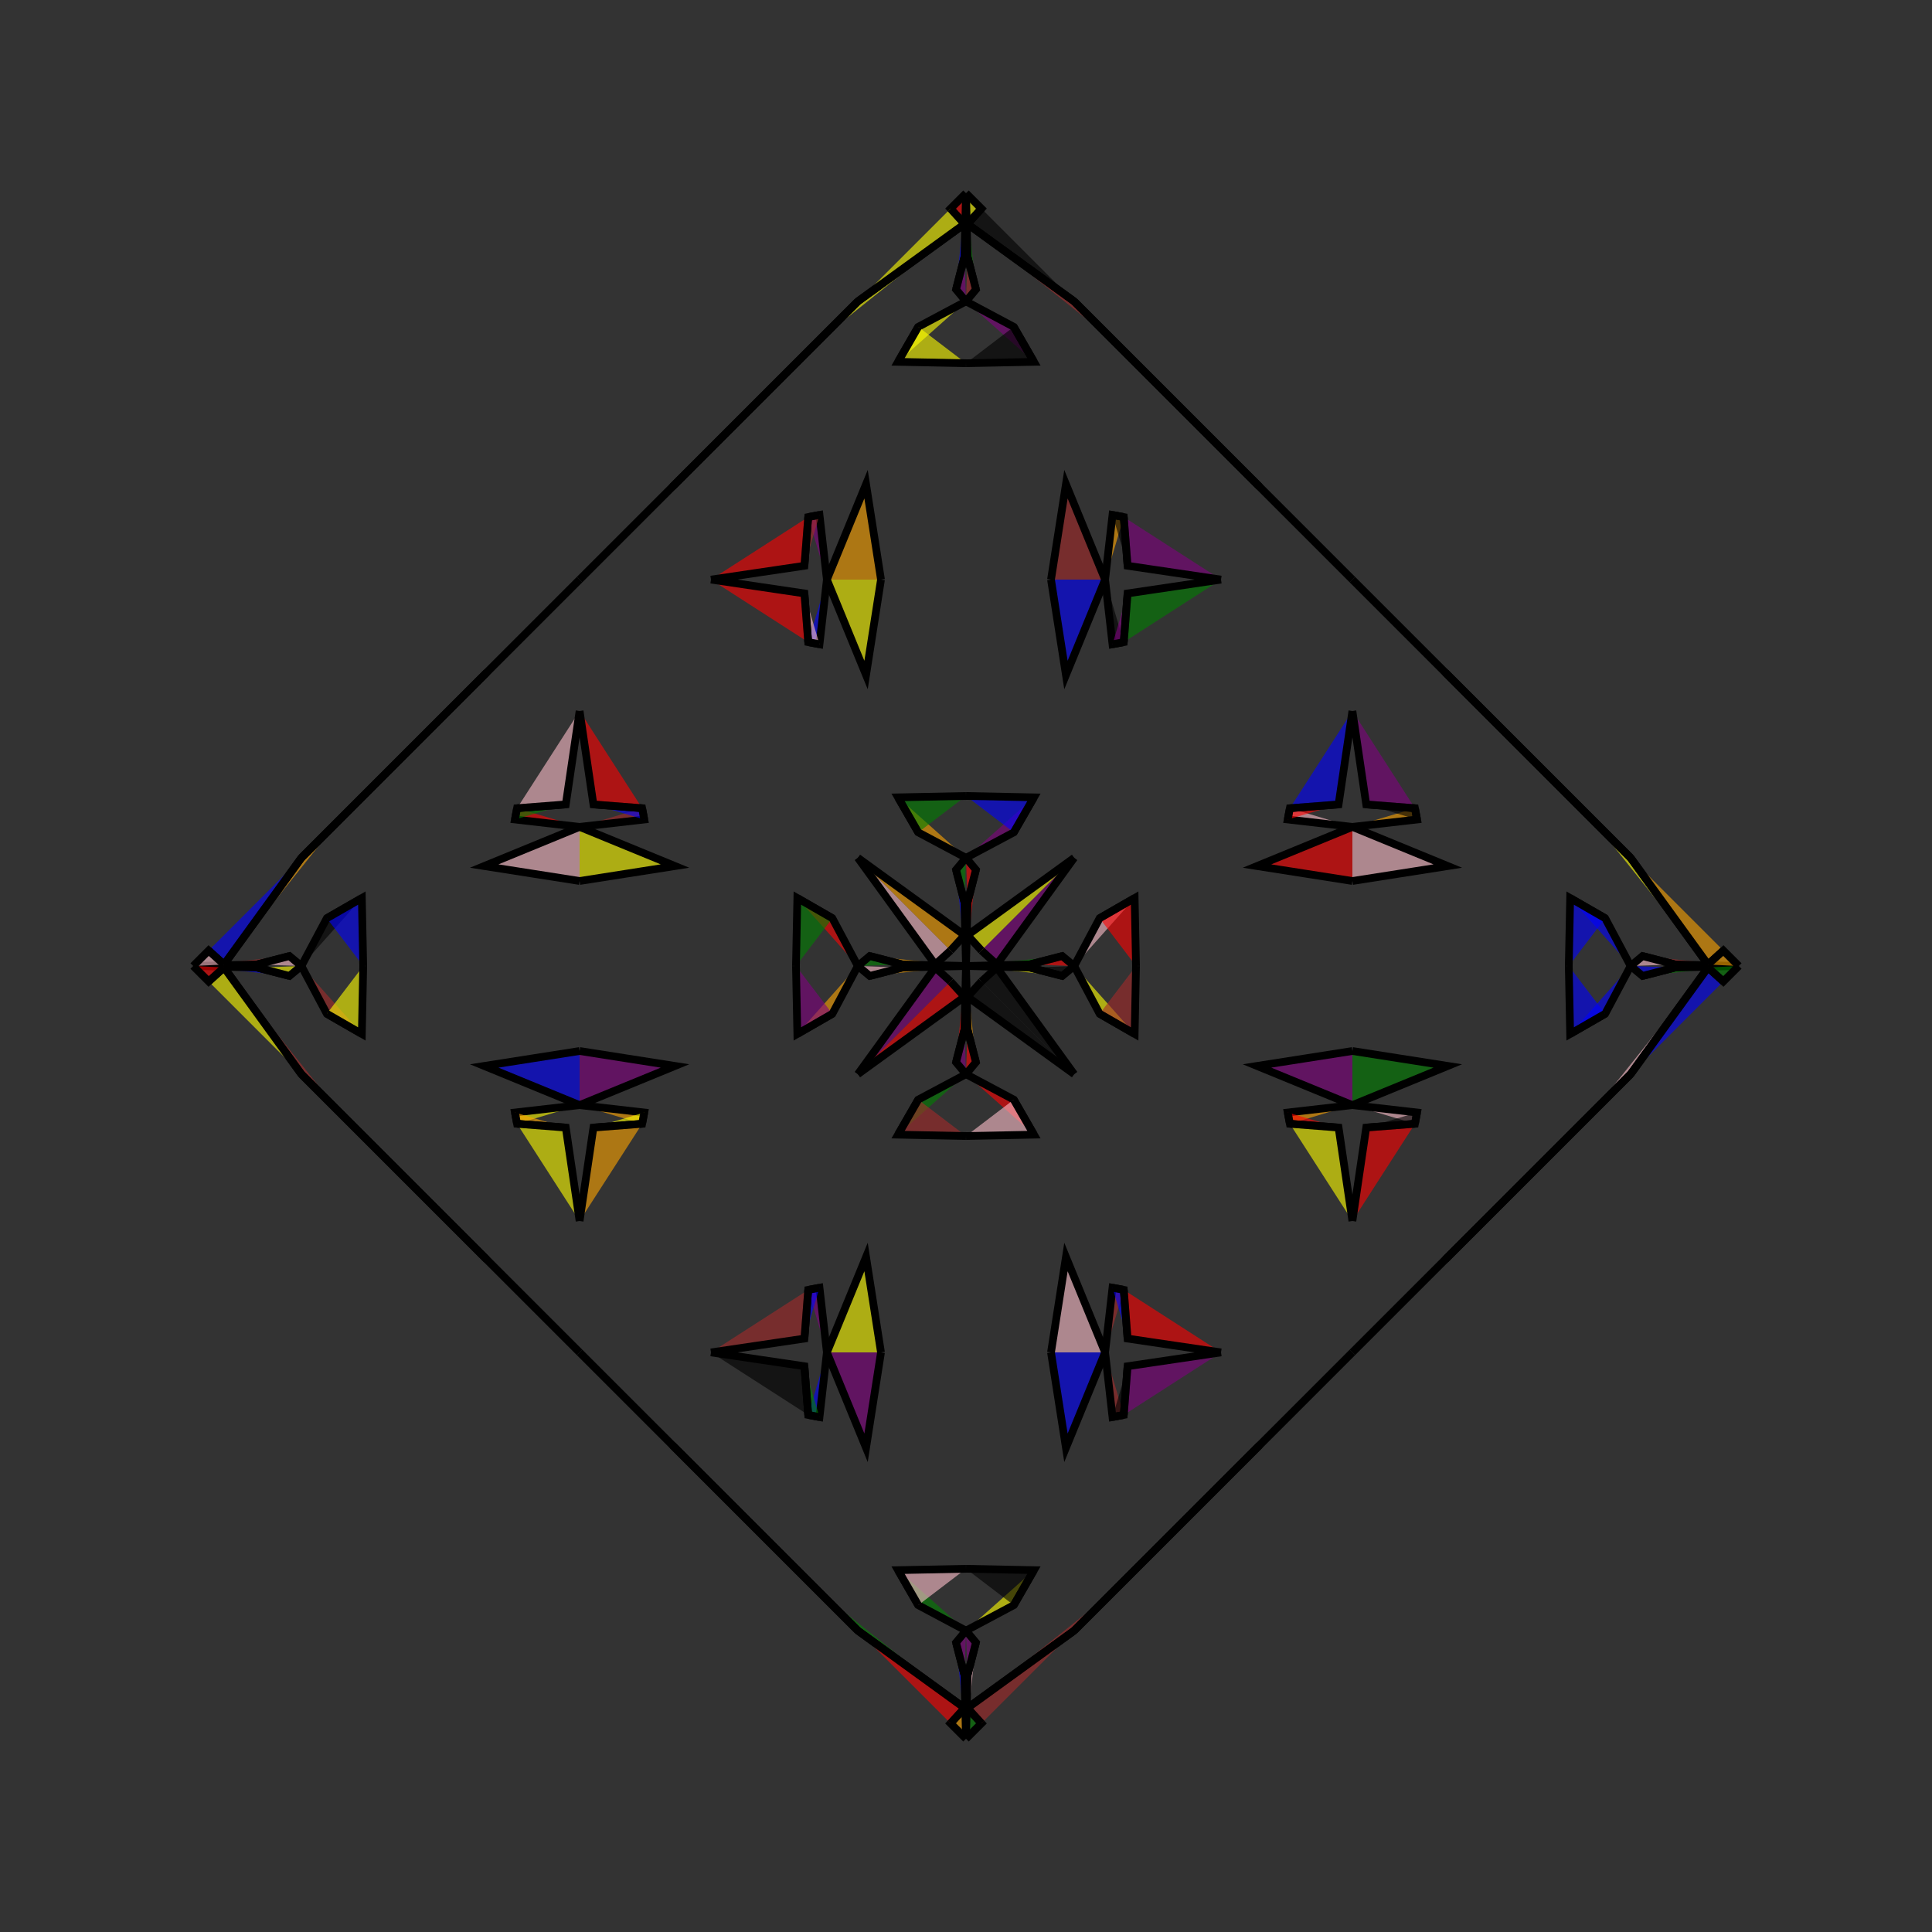 <?xml version="1.0" encoding="UTF-8"?>
<svg xmlns="http://www.w3.org/2000/svg" xmlns:xlink="http://www.w3.org/1999/xlink"
     width="250" height="250" viewBox="-125.0 -125.0 250 250">
<rect x="-125.0" y="-125.0" width="250" height="250" fill="#333333" stroke="none"/>
<defs>
</defs>
<path d="M0.0,-0.0 L8.246,-0.201 L12.454,-1.286" fill="green" fill-opacity="0.6" stroke="black" stroke-width="1" />
<path d="M0.0,-0.0 L8.246,0.201 L12.454,1.286" fill="yellow" fill-opacity="0.6" stroke="black" stroke-width="1" />
<path d="M8.246,-0.201 L12.454,-1.286 L14.0,-0.0" fill="red" fill-opacity="0.6" stroke="black" stroke-width="1" />
<path d="M8.246,0.201 L12.454,1.286 L14.0,-0.0" fill="black" fill-opacity="0.6" stroke="black" stroke-width="1" />
<path d="M19.0,81.0 L14.0,86.0 L0.192,96.012" fill="brown" fill-opacity="0.6" stroke="black" stroke-width="1" />
<path d="M19.0,-81.0 L14.0,-86.0 L0.192,-96.012" fill="brown" fill-opacity="0.6" stroke="black" stroke-width="1" />
<path d="M14.0,-0.0 L17.292,-6.183 L21.823,-8.792" fill="pink" fill-opacity="0.6" stroke="black" stroke-width="1" />
<path d="M14.0,-0.0 L17.292,6.183 L21.823,8.792" fill="yellow" fill-opacity="0.6" stroke="black" stroke-width="1" />
<path d="M17.292,-6.183 L21.823,-8.792 L22.0,-0.0" fill="red" fill-opacity="0.6" stroke="black" stroke-width="1" />
<path d="M17.292,6.183 L21.823,8.792 L22.0,-0.0" fill="brown" fill-opacity="0.6" stroke="black" stroke-width="1" />
<path d="M50.0,-11.0 L37.654,-12.934 L50.0,-18.0" fill="red" fill-opacity="0.6" stroke="black" stroke-width="1" />
<path d="M50.0,11.0 L37.654,12.934 L50.0,18.0" fill="purple" fill-opacity="0.6" stroke="black" stroke-width="1" />
<path d="M50.0,-18.0 L41.633,-18.958 L41.909,-20.418" fill="pink" fill-opacity="0.6" stroke="black" stroke-width="1" />
<path d="M50.0,18.0 L41.633,18.958 L41.909,20.418" fill="orange" fill-opacity="0.6" stroke="black" stroke-width="1" />
<path d="M41.633,-18.958 L41.909,-20.418 L48.211,-20.909" fill="red" fill-opacity="0.6" stroke="black" stroke-width="1" />
<path d="M41.633,18.958 L41.909,20.418 L48.211,20.909" fill="red" fill-opacity="0.6" stroke="black" stroke-width="1" />
<path d="M41.909,-20.418 L48.211,-20.909 L50.0,-33.0" fill="blue" fill-opacity="0.6" stroke="black" stroke-width="1" />
<path d="M41.909,20.418 L48.211,20.909 L50.0,33.0" fill="yellow" fill-opacity="0.6" stroke="black" stroke-width="1" />
<path d="M50.0,50.0 L38.0,62.0 L29.0,71.0" fill="purple" fill-opacity="0.6" stroke="black" stroke-width="1" />
<path d="M50.0,-50.0 L38.0,-62.0 L29.0,-71.0" fill="brown" fill-opacity="0.6" stroke="black" stroke-width="1" />
<path d="M38.0,62.0 L29.0,71.0 L19.0,81.0" fill="red" fill-opacity="0.6" stroke="black" stroke-width="1" />
<path d="M38.0,-62.0 L29.0,-71.0 L19.0,-81.0" fill="brown" fill-opacity="0.6" stroke="black" stroke-width="1" />
<path d="M29.0,71.0 L19.0,81.0 L14.0,86.0" fill="pink" fill-opacity="0.6" stroke="black" stroke-width="1" />
<path d="M29.0,-71.0 L19.0,-81.0 L14.0,-86.0" fill="orange" fill-opacity="0.6" stroke="black" stroke-width="1" />
<path d="M14.0,-14.0 L3.988,-0.192 L2.0,-2.0" fill="purple" fill-opacity="0.6" stroke="black" stroke-width="1" />
<path d="M14.0,14.0 L3.988,0.192 L2.0,2.0" fill="black" fill-opacity="0.6" stroke="black" stroke-width="1" />
<path d="M0.192,96.012 L2.0,98.0 L0.0,100.0" fill="green" fill-opacity="0.6" stroke="black" stroke-width="1" />
<path d="M0.192,-96.012 L2.0,-98.0 L0.0,-100.0" fill="yellow" fill-opacity="0.6" stroke="black" stroke-width="1" />
<path d="M0.0,-0.0 L-8.246,-0.201 L-12.454,-1.286" fill="orange" fill-opacity="0.6" stroke="black" stroke-width="1" />
<path d="M0.0,-0.0 L-8.246,0.201 L-12.454,1.286" fill="orange" fill-opacity="0.6" stroke="black" stroke-width="1" />
<path d="M-8.246,-0.201 L-12.454,-1.286 L-14.0,-0.0" fill="green" fill-opacity="0.6" stroke="black" stroke-width="1" />
<path d="M-8.246,0.201 L-12.454,1.286 L-14.0,-0.0" fill="pink" fill-opacity="0.6" stroke="black" stroke-width="1" />
<path d="M-19.0,81.0 L-14.0,86.0 L-0.192,96.012" fill="green" fill-opacity="0.6" stroke="black" stroke-width="1" />
<path d="M-19.0,-81.0 L-14.0,-86.0 L-0.192,-96.012" fill="yellow" fill-opacity="0.6" stroke="black" stroke-width="1" />
<path d="M-14.0,-0.0 L-17.292,-6.183 L-21.823,-8.792" fill="red" fill-opacity="0.6" stroke="black" stroke-width="1" />
<path d="M-14.0,-0.0 L-17.292,6.183 L-21.823,8.792" fill="orange" fill-opacity="0.6" stroke="black" stroke-width="1" />
<path d="M-17.292,-6.183 L-21.823,-8.792 L-22.0,-0.0" fill="green" fill-opacity="0.6" stroke="black" stroke-width="1" />
<path d="M-17.292,6.183 L-21.823,8.792 L-22.0,-0.0" fill="purple" fill-opacity="0.6" stroke="black" stroke-width="1" />
<path d="M-50.0,-11.0 L-37.654,-12.934 L-50.0,-18.0" fill="yellow" fill-opacity="0.6" stroke="black" stroke-width="1" />
<path d="M-50.0,11.0 L-37.654,12.934 L-50.0,18.0" fill="purple" fill-opacity="0.6" stroke="black" stroke-width="1" />
<path d="M-50.0,-18.0 L-41.633,-18.958 L-41.909,-20.418" fill="brown" fill-opacity="0.6" stroke="black" stroke-width="1" />
<path d="M-50.0,18.0 L-41.633,18.958 L-41.909,20.418" fill="orange" fill-opacity="0.6" stroke="black" stroke-width="1" />
<path d="M-41.633,-18.958 L-41.909,-20.418 L-48.211,-20.909" fill="blue" fill-opacity="0.6" stroke="black" stroke-width="1" />
<path d="M-41.633,18.958 L-41.909,20.418 L-48.211,20.909" fill="yellow" fill-opacity="0.6" stroke="black" stroke-width="1" />
<path d="M-41.909,-20.418 L-48.211,-20.909 L-50.0,-33.0" fill="red" fill-opacity="0.6" stroke="black" stroke-width="1" />
<path d="M-41.909,20.418 L-48.211,20.909 L-50.0,33.0" fill="orange" fill-opacity="0.6" stroke="black" stroke-width="1" />
<path d="M-50.0,50.0 L-38.0,62.0 L-29.0,71.0" fill="green" fill-opacity="0.6" stroke="black" stroke-width="1" />
<path d="M-50.0,-50.0 L-38.0,-62.0 L-29.0,-71.0" fill="blue" fill-opacity="0.6" stroke="black" stroke-width="1" />
<path d="M-38.0,62.0 L-29.0,71.0 L-19.0,81.0" fill="purple" fill-opacity="0.6" stroke="black" stroke-width="1" />
<path d="M-38.0,-62.0 L-29.0,-71.0 L-19.0,-81.0" fill="orange" fill-opacity="0.6" stroke="black" stroke-width="1" />
<path d="M-29.0,71.0 L-19.0,81.0 L-14.0,86.0" fill="brown" fill-opacity="0.6" stroke="black" stroke-width="1" />
<path d="M-29.0,-71.0 L-19.0,-81.0 L-14.0,-86.0" fill="orange" fill-opacity="0.6" stroke="black" stroke-width="1" />
<path d="M-14.0,-14.0 L-3.988,-0.192 L-2.0,-2.0" fill="pink" fill-opacity="0.6" stroke="black" stroke-width="1" />
<path d="M-14.0,14.0 L-3.988,0.192 L-2.0,2.0" fill="purple" fill-opacity="0.6" stroke="black" stroke-width="1" />
<path d="M-0.192,96.012 L-2.0,98.0 L0.0,100.0" fill="orange" fill-opacity="0.6" stroke="black" stroke-width="1" />
<path d="M-0.192,-96.012 L-2.0,-98.0 L0.0,-100.0" fill="red" fill-opacity="0.6" stroke="black" stroke-width="1" />
<path d="M100.0,-0.0 L91.754,0.201 L87.546,1.286" fill="green" fill-opacity="0.6" stroke="black" stroke-width="1" />
<path d="M100.0,-0.0 L91.754,-0.201 L87.546,-1.286" fill="brown" fill-opacity="0.6" stroke="black" stroke-width="1" />
<path d="M91.754,0.201 L87.546,1.286 L86.0,-0.0" fill="blue" fill-opacity="0.6" stroke="black" stroke-width="1" />
<path d="M91.754,-0.201 L87.546,-1.286 L86.0,-0.0" fill="pink" fill-opacity="0.6" stroke="black" stroke-width="1" />
<path d="M81.0,19.0 L86.0,14.0 L96.012,0.192" fill="pink" fill-opacity="0.6" stroke="black" stroke-width="1" />
<path d="M81.0,-19.0 L86.0,-14.0 L96.012,-0.192" fill="yellow" fill-opacity="0.6" stroke="black" stroke-width="1" />
<path d="M86.0,-0.0 L82.708,6.183 L78.177,8.792" fill="blue" fill-opacity="0.6" stroke="black" stroke-width="1" />
<path d="M86.0,-0.0 L82.708,-6.183 L78.177,-8.792" fill="blue" fill-opacity="0.6" stroke="black" stroke-width="1" />
<path d="M82.708,6.183 L78.177,8.792 L78.0,-0.0" fill="blue" fill-opacity="0.6" stroke="black" stroke-width="1" />
<path d="M82.708,-6.183 L78.177,-8.792 L78.0,-0.0" fill="blue" fill-opacity="0.6" stroke="black" stroke-width="1" />
<path d="M50.0,11.0 L62.346,12.934 L50.0,18.0" fill="green" fill-opacity="0.6" stroke="black" stroke-width="1" />
<path d="M50.0,-11.0 L62.346,-12.934 L50.0,-18.0" fill="pink" fill-opacity="0.6" stroke="black" stroke-width="1" />
<path d="M50.0,18.0 L58.367,18.958 L58.091,20.418" fill="pink" fill-opacity="0.6" stroke="black" stroke-width="1" />
<path d="M50.0,-18.0 L58.367,-18.958 L58.091,-20.418" fill="orange" fill-opacity="0.6" stroke="black" stroke-width="1" />
<path d="M58.367,18.958 L58.091,20.418 L51.789,20.909" fill="black" fill-opacity="0.6" stroke="black" stroke-width="1" />
<path d="M58.367,-18.958 L58.091,-20.418 L51.789,-20.909" fill="black" fill-opacity="0.6" stroke="black" stroke-width="1" />
<path d="M58.091,20.418 L51.789,20.909 L50.0,33.0" fill="red" fill-opacity="0.6" stroke="black" stroke-width="1" />
<path d="M58.091,-20.418 L51.789,-20.909 L50.0,-33.0" fill="purple" fill-opacity="0.6" stroke="black" stroke-width="1" />
<path d="M50.0,50.0 L62.0,38.0 L71.0,29.0" fill="red" fill-opacity="0.6" stroke="black" stroke-width="1" />
<path d="M50.0,-50.0 L62.0,-38.0 L71.0,-29.0" fill="purple" fill-opacity="0.6" stroke="black" stroke-width="1" />
<path d="M62.0,38.0 L71.0,29.0 L81.0,19.0" fill="orange" fill-opacity="0.6" stroke="black" stroke-width="1" />
<path d="M62.0,-38.0 L71.0,-29.0 L81.0,-19.0" fill="purple" fill-opacity="0.6" stroke="black" stroke-width="1" />
<path d="M71.0,29.0 L81.0,19.0 L86.0,14.0" fill="brown" fill-opacity="0.6" stroke="black" stroke-width="1" />
<path d="M71.0,-29.0 L81.0,-19.0 L86.0,-14.0" fill="green" fill-opacity="0.6" stroke="black" stroke-width="1" />
<path d="M86.0,14.0 L96.012,0.192 L98.0,2.0" fill="blue" fill-opacity="0.6" stroke="black" stroke-width="1" />
<path d="M86.0,-14.0 L96.012,-0.192 L98.0,-2.0" fill="orange" fill-opacity="0.6" stroke="black" stroke-width="1" />
<path d="M96.012,0.192 L98.0,2.0 L100.0,-0.0" fill="green" fill-opacity="0.6" stroke="black" stroke-width="1" />
<path d="M96.012,-0.192 L98.0,-2.0 L100.0,-0.0" fill="orange" fill-opacity="0.6" stroke="black" stroke-width="1" />
<path d="M0.0,-0.0 L0.201,-8.246 L1.286,-12.454" fill="red" fill-opacity="0.6" stroke="black" stroke-width="1" />
<path d="M0.0,-0.0 L0.201,8.246 L1.286,12.454" fill="orange" fill-opacity="0.6" stroke="black" stroke-width="1" />
<path d="M0.0,100.0 L0.201,91.754 L1.286,87.546" fill="pink" fill-opacity="0.6" stroke="black" stroke-width="1" />
<path d="M0.0,-100.0 L0.201,-91.754 L1.286,-87.546" fill="green" fill-opacity="0.6" stroke="black" stroke-width="1" />
<path d="M0.201,-8.246 L1.286,-12.454 L0.0,-14.0" fill="red" fill-opacity="0.6" stroke="black" stroke-width="1" />
<path d="M0.201,8.246 L1.286,12.454 L0.0,14.0" fill="red" fill-opacity="0.6" stroke="black" stroke-width="1" />
<path d="M0.201,91.754 L1.286,87.546 L0.0,86.0" fill="purple" fill-opacity="0.6" stroke="black" stroke-width="1" />
<path d="M0.201,-91.754 L1.286,-87.546 L0.0,-86.0" fill="brown" fill-opacity="0.6" stroke="black" stroke-width="1" />
<path d="M0.0,-14.0 L6.183,-17.292 L8.792,-21.823" fill="purple" fill-opacity="0.6" stroke="black" stroke-width="1" />
<path d="M0.0,14.0 L6.183,17.292 L8.792,21.823" fill="red" fill-opacity="0.6" stroke="black" stroke-width="1" />
<path d="M0.0,86.0 L6.183,82.708 L8.792,78.177" fill="yellow" fill-opacity="0.6" stroke="black" stroke-width="1" />
<path d="M0.0,-86.0 L6.183,-82.708 L8.792,-78.177" fill="purple" fill-opacity="0.6" stroke="black" stroke-width="1" />
<path d="M6.183,-17.292 L8.792,-21.823 L0.0,-22.0" fill="blue" fill-opacity="0.6" stroke="black" stroke-width="1" />
<path d="M6.183,17.292 L8.792,21.823 L0.0,22.0" fill="pink" fill-opacity="0.6" stroke="black" stroke-width="1" />
<path d="M6.183,82.708 L8.792,78.177 L0.0,78.0" fill="black" fill-opacity="0.6" stroke="black" stroke-width="1" />
<path d="M6.183,-82.708 L8.792,-78.177 L0.0,-78.0" fill="black" fill-opacity="0.6" stroke="black" stroke-width="1" />
<path d="M11.0,-50.0 L12.934,-37.654 L18.0,-50.0" fill="blue" fill-opacity="0.6" stroke="black" stroke-width="1" />
<path d="M11.0,50.0 L12.934,37.654 L18.0,50.0" fill="pink" fill-opacity="0.6" stroke="black" stroke-width="1" />
<path d="M11.0,50.0 L12.934,62.346 L18.0,50.0" fill="blue" fill-opacity="0.6" stroke="black" stroke-width="1" />
<path d="M11.0,-50.0 L12.934,-62.346 L18.0,-50.0" fill="brown" fill-opacity="0.6" stroke="black" stroke-width="1" />
<path d="M18.0,-50.0 L18.958,-41.633 L20.418,-41.909" fill="black" fill-opacity="0.6" stroke="black" stroke-width="1" />
<path d="M18.0,50.0 L18.958,41.633 L20.418,41.909" fill="brown" fill-opacity="0.6" stroke="black" stroke-width="1" />
<path d="M18.0,50.0 L18.958,58.367 L20.418,58.091" fill="brown" fill-opacity="0.6" stroke="black" stroke-width="1" />
<path d="M18.0,-50.0 L18.958,-58.367 L20.418,-58.091" fill="orange" fill-opacity="0.6" stroke="black" stroke-width="1" />
<path d="M18.958,-41.633 L20.418,-41.909 L20.909,-48.211" fill="purple" fill-opacity="0.6" stroke="black" stroke-width="1" />
<path d="M18.958,41.633 L20.418,41.909 L20.909,48.211" fill="blue" fill-opacity="0.6" stroke="black" stroke-width="1" />
<path d="M18.958,58.367 L20.418,58.091 L20.909,51.789" fill="black" fill-opacity="0.6" stroke="black" stroke-width="1" />
<path d="M18.958,-58.367 L20.418,-58.091 L20.909,-51.789" fill="black" fill-opacity="0.6" stroke="black" stroke-width="1" />
<path d="M20.418,-41.909 L20.909,-48.211 L33.0,-50.0" fill="green" fill-opacity="0.6" stroke="black" stroke-width="1" />
<path d="M20.418,41.909 L20.909,48.211 L33.0,50.0" fill="red" fill-opacity="0.6" stroke="black" stroke-width="1" />
<path d="M20.418,58.091 L20.909,51.789 L33.0,50.0" fill="purple" fill-opacity="0.6" stroke="black" stroke-width="1" />
<path d="M20.418,-58.091 L20.909,-51.789 L33.0,-50.0" fill="purple" fill-opacity="0.6" stroke="black" stroke-width="1" />
<path d="M14.0,-14.0 L0.192,-3.988 L2.0,-2.0" fill="yellow" fill-opacity="0.6" stroke="black" stroke-width="1" />
<path d="M14.0,14.0 L0.192,3.988 L2.0,2.0" fill="black" fill-opacity="0.6" stroke="black" stroke-width="1" />
<path d="M14.0,86.0 L0.192,96.012 L2.0,98.0" fill="brown" fill-opacity="0.6" stroke="black" stroke-width="1" />
<path d="M14.0,-86.0 L0.192,-96.012 L2.0,-98.0" fill="black" fill-opacity="0.6" stroke="black" stroke-width="1" />
<path d="M0.0,100.0 L-0.201,91.754 L-1.286,87.546" fill="blue" fill-opacity="0.6" stroke="black" stroke-width="1" />
<path d="M0.0,-0.0 L-0.201,-8.246 L-1.286,-12.454" fill="blue" fill-opacity="0.6" stroke="black" stroke-width="1" />
<path d="M0.0,-0.0 L-0.201,8.246 L-1.286,12.454" fill="red" fill-opacity="0.6" stroke="black" stroke-width="1" />
<path d="M0.0,-100.0 L-0.201,-91.754 L-1.286,-87.546" fill="blue" fill-opacity="0.6" stroke="black" stroke-width="1" />
<path d="M-0.201,91.754 L-1.286,87.546 L0.0,86.0" fill="purple" fill-opacity="0.6" stroke="black" stroke-width="1" />
<path d="M-0.201,-8.246 L-1.286,-12.454 L0.0,-14.0" fill="green" fill-opacity="0.6" stroke="black" stroke-width="1" />
<path d="M-0.201,8.246 L-1.286,12.454 L0.0,14.0" fill="purple" fill-opacity="0.6" stroke="black" stroke-width="1" />
<path d="M-0.201,-91.754 L-1.286,-87.546 L0.0,-86.0" fill="purple" fill-opacity="0.6" stroke="black" stroke-width="1" />
<path d="M0.0,86.0 L-6.183,82.708 L-8.792,78.177" fill="green" fill-opacity="0.6" stroke="black" stroke-width="1" />
<path d="M0.0,-14.0 L-6.183,-17.292 L-8.792,-21.823" fill="orange" fill-opacity="0.6" stroke="black" stroke-width="1" />
<path d="M0.0,14.0 L-6.183,17.292 L-8.792,21.823" fill="green" fill-opacity="0.6" stroke="black" stroke-width="1" />
<path d="M0.0,-86.0 L-6.183,-82.708 L-8.792,-78.177" fill="yellow" fill-opacity="0.6" stroke="black" stroke-width="1" />
<path d="M-6.183,82.708 L-8.792,78.177 L0.0,78.0" fill="pink" fill-opacity="0.6" stroke="black" stroke-width="1" />
<path d="M-6.183,-17.292 L-8.792,-21.823 L0.0,-22.0" fill="green" fill-opacity="0.6" stroke="black" stroke-width="1" />
<path d="M-6.183,17.292 L-8.792,21.823 L0.0,22.0" fill="brown" fill-opacity="0.6" stroke="black" stroke-width="1" />
<path d="M-6.183,-82.708 L-8.792,-78.177 L0.0,-78.0" fill="yellow" fill-opacity="0.6" stroke="black" stroke-width="1" />
<path d="M-11.0,50.0 L-12.934,62.346 L-18.0,50.0" fill="purple" fill-opacity="0.6" stroke="black" stroke-width="1" />
<path d="M-11.0,-50.0 L-12.934,-37.654 L-18.0,-50.0" fill="yellow" fill-opacity="0.6" stroke="black" stroke-width="1" />
<path d="M-11.0,50.0 L-12.934,37.654 L-18.0,50.0" fill="yellow" fill-opacity="0.6" stroke="black" stroke-width="1" />
<path d="M-11.0,-50.0 L-12.934,-62.346 L-18.0,-50.0" fill="orange" fill-opacity="0.6" stroke="black" stroke-width="1" />
<path d="M-18.0,50.0 L-18.958,58.367 L-20.418,58.091" fill="blue" fill-opacity="0.6" stroke="black" stroke-width="1" />
<path d="M-18.0,-50.0 L-18.958,-41.633 L-20.418,-41.909" fill="blue" fill-opacity="0.6" stroke="black" stroke-width="1" />
<path d="M-18.0,50.0 L-18.958,41.633 L-20.418,41.909" fill="purple" fill-opacity="0.6" stroke="black" stroke-width="1" />
<path d="M-18.0,-50.0 L-18.958,-58.367 L-20.418,-58.091" fill="purple" fill-opacity="0.6" stroke="black" stroke-width="1" />
<path d="M-18.958,58.367 L-20.418,58.091 L-20.909,51.789" fill="green" fill-opacity="0.6" stroke="black" stroke-width="1" />
<path d="M-18.958,-41.633 L-20.418,-41.909 L-20.909,-48.211" fill="pink" fill-opacity="0.6" stroke="black" stroke-width="1" />
<path d="M-18.958,41.633 L-20.418,41.909 L-20.909,48.211" fill="blue" fill-opacity="0.6" stroke="black" stroke-width="1" />
<path d="M-18.958,-58.367 L-20.418,-58.091 L-20.909,-51.789" fill="brown" fill-opacity="0.6" stroke="black" stroke-width="1" />
<path d="M-20.418,58.091 L-20.909,51.789 L-33.0,50.0" fill="black" fill-opacity="0.6" stroke="black" stroke-width="1" />
<path d="M-20.418,-41.909 L-20.909,-48.211 L-33.0,-50.0" fill="red" fill-opacity="0.6" stroke="black" stroke-width="1" />
<path d="M-20.418,41.909 L-20.909,48.211 L-33.0,50.0" fill="brown" fill-opacity="0.6" stroke="black" stroke-width="1" />
<path d="M-20.418,-58.091 L-20.909,-51.789 L-33.0,-50.0" fill="red" fill-opacity="0.6" stroke="black" stroke-width="1" />
<path d="M-14.0,86.0 L-0.192,96.012 L-2.0,98.0" fill="red" fill-opacity="0.6" stroke="black" stroke-width="1" />
<path d="M-14.0,-14.0 L-0.192,-3.988 L-2.0,-2.0" fill="orange" fill-opacity="0.6" stroke="black" stroke-width="1" />
<path d="M-14.0,14.0 L-0.192,3.988 L-2.0,2.0" fill="red" fill-opacity="0.6" stroke="black" stroke-width="1" />
<path d="M-14.0,-86.0 L-0.192,-96.012 L-2.0,-98.0" fill="yellow" fill-opacity="0.6" stroke="black" stroke-width="1" />
<path d="M-100.0,-0.0 L-91.754,-0.201 L-87.546,-1.286" fill="brown" fill-opacity="0.6" stroke="black" stroke-width="1" />
<path d="M-100.0,-0.0 L-91.754,0.201 L-87.546,1.286" fill="blue" fill-opacity="0.6" stroke="black" stroke-width="1" />
<path d="M-91.754,-0.201 L-87.546,-1.286 L-86.0,-0.0" fill="pink" fill-opacity="0.6" stroke="black" stroke-width="1" />
<path d="M-91.754,0.201 L-87.546,1.286 L-86.0,-0.0" fill="yellow" fill-opacity="0.6" stroke="black" stroke-width="1" />
<path d="M-81.0,-19.0 L-86.0,-14.0 L-96.012,-0.192" fill="orange" fill-opacity="0.6" stroke="black" stroke-width="1" />
<path d="M-81.0,19.0 L-86.0,14.0 L-96.012,0.192" fill="brown" fill-opacity="0.6" stroke="black" stroke-width="1" />
<path d="M-86.0,-0.0 L-82.708,-6.183 L-78.177,-8.792" fill="black" fill-opacity="0.6" stroke="black" stroke-width="1" />
<path d="M-86.0,-0.0 L-82.708,6.183 L-78.177,8.792" fill="brown" fill-opacity="0.6" stroke="black" stroke-width="1" />
<path d="M-82.708,-6.183 L-78.177,-8.792 L-78.0,-0.0" fill="blue" fill-opacity="0.6" stroke="black" stroke-width="1" />
<path d="M-82.708,6.183 L-78.177,8.792 L-78.0,-0.0" fill="yellow" fill-opacity="0.6" stroke="black" stroke-width="1" />
<path d="M-50.0,-11.0 L-62.346,-12.934 L-50.0,-18.0" fill="pink" fill-opacity="0.6" stroke="black" stroke-width="1" />
<path d="M-50.0,11.0 L-62.346,12.934 L-50.0,18.0" fill="blue" fill-opacity="0.6" stroke="black" stroke-width="1" />
<path d="M-50.0,-18.0 L-58.367,-18.958 L-58.091,-20.418" fill="red" fill-opacity="0.6" stroke="black" stroke-width="1" />
<path d="M-50.0,18.0 L-58.367,18.958 L-58.091,20.418" fill="yellow" fill-opacity="0.6" stroke="black" stroke-width="1" />
<path d="M-58.367,-18.958 L-58.091,-20.418 L-51.789,-20.909" fill="green" fill-opacity="0.6" stroke="black" stroke-width="1" />
<path d="M-58.367,18.958 L-58.091,20.418 L-51.789,20.909" fill="orange" fill-opacity="0.6" stroke="black" stroke-width="1" />
<path d="M-58.091,-20.418 L-51.789,-20.909 L-50.0,-33.0" fill="pink" fill-opacity="0.6" stroke="black" stroke-width="1" />
<path d="M-58.091,20.418 L-51.789,20.909 L-50.0,33.0" fill="yellow" fill-opacity="0.6" stroke="black" stroke-width="1" />
<path d="M-50.0,-50.0 L-62.0,-38.0 L-71.0,-29.0" fill="brown" fill-opacity="0.6" stroke="black" stroke-width="1" />
<path d="M-50.0,50.0 L-62.0,38.0 L-71.0,29.0" fill="pink" fill-opacity="0.6" stroke="black" stroke-width="1" />
<path d="M-62.0,-38.0 L-71.0,-29.0 L-81.0,-19.0" fill="black" fill-opacity="0.6" stroke="black" stroke-width="1" />
<path d="M-62.0,38.0 L-71.0,29.0 L-81.0,19.0" fill="blue" fill-opacity="0.6" stroke="black" stroke-width="1" />
<path d="M-71.0,-29.0 L-81.0,-19.0 L-86.0,-14.0" fill="green" fill-opacity="0.6" stroke="black" stroke-width="1" />
<path d="M-71.0,29.0 L-81.0,19.0 L-86.0,14.0" fill="yellow" fill-opacity="0.6" stroke="black" stroke-width="1" />
<path d="M-86.0,-14.0 L-96.012,-0.192 L-98.0,-2.0" fill="blue" fill-opacity="0.6" stroke="black" stroke-width="1" />
<path d="M-86.0,14.0 L-96.012,0.192 L-98.0,2.0" fill="yellow" fill-opacity="0.6" stroke="black" stroke-width="1" />
<path d="M-96.012,-0.192 L-98.0,-2.0 L-100.0,-0.0" fill="pink" fill-opacity="0.6" stroke="black" stroke-width="1" />
<path d="M-96.012,0.192 L-98.0,2.0 L-100.0,-0.0" fill="red" fill-opacity="0.6" stroke="black" stroke-width="1" />
</svg>